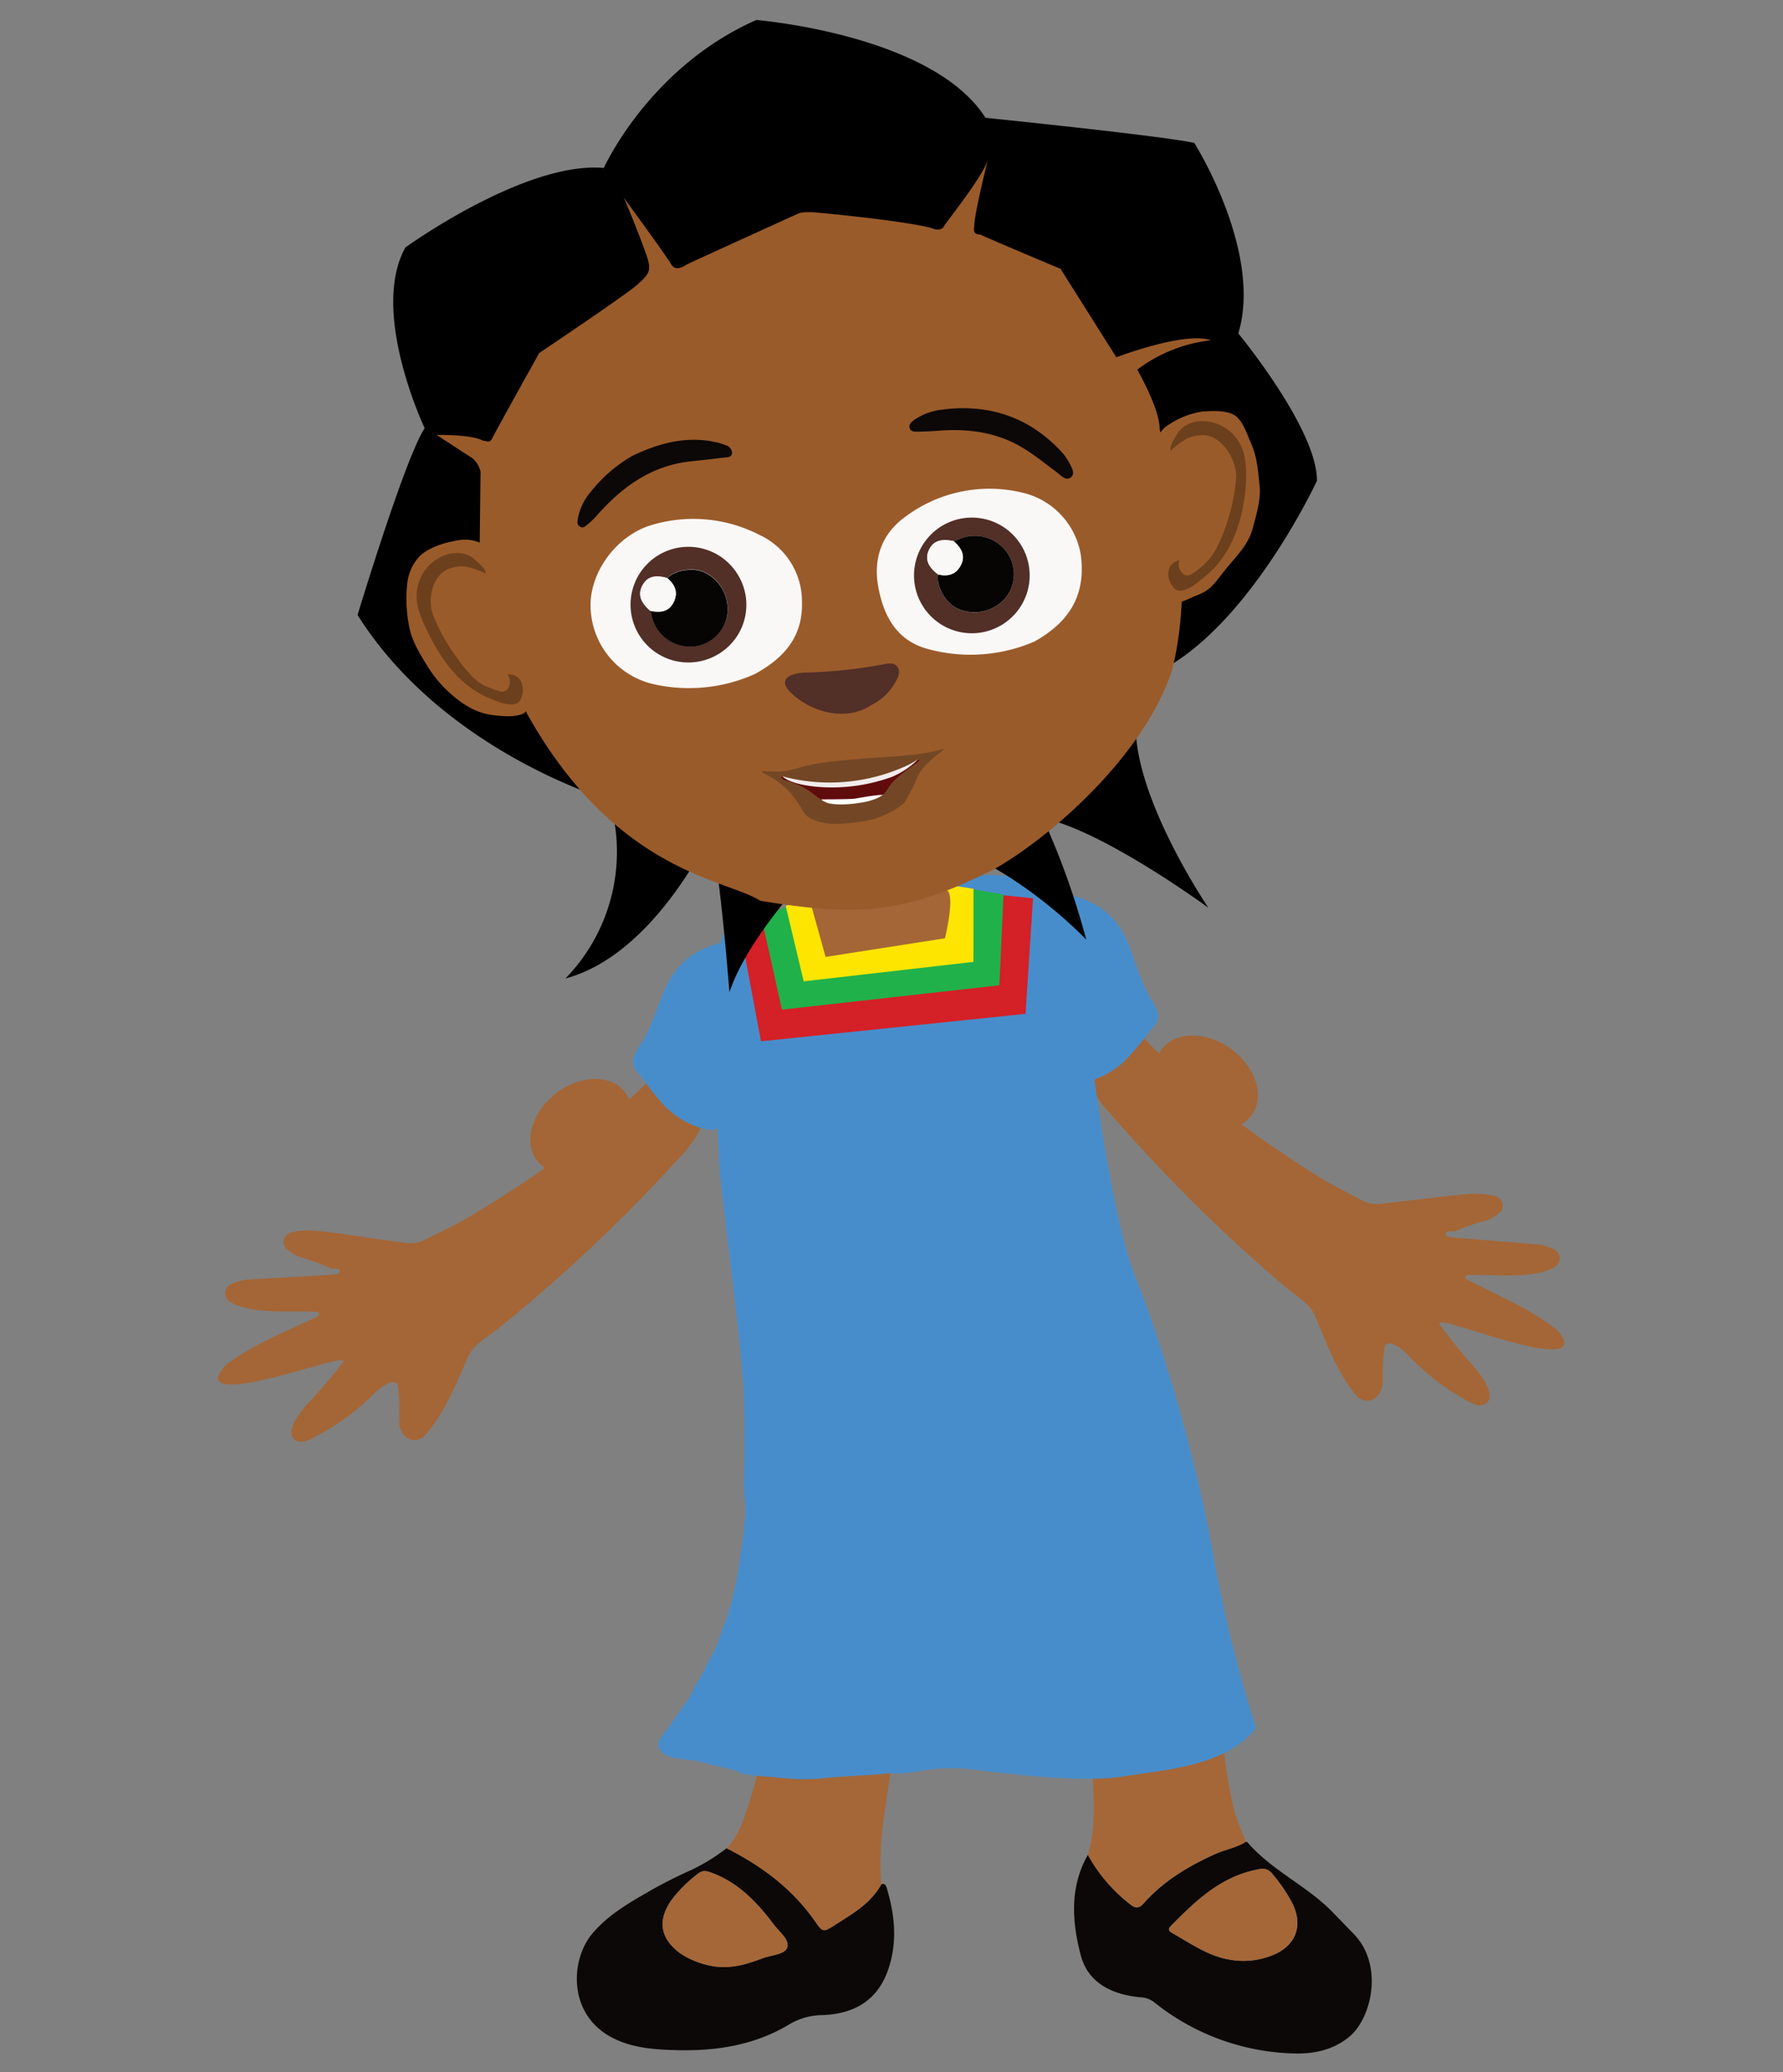 <svg id="Layer_1" data-name="Layer 1" xmlns="http://www.w3.org/2000/svg" width="370" height="430" viewBox="0 0 370 430">
  <rect x="0" y="0" width="370" height="430" fill="#808080" stroke="none"/>
  <defs>
    <style>
      .cls-1 {
        fill: #0c0807;
      }

      .cls-2 {
        fill: #a56737;
      }

      .cls-3 {
        fill: #a46636;
      }

      .cls-4 {
        fill: #488dcb;
      }

      .cls-5 {
        fill: #d42027;
      }

      .cls-6 {
        fill: #21b14b;
      }

      .cls-7 {
        fill: #fde500;
      }

      .cls-8 {
        fill: #9a5b2a;
      }

      .cls-9 {
        fill: #6c401d;
      }

      .cls-10 {
        fill: #faf8f7;
      }

      .cls-11 {
        fill: #522f27;
      }

      .cls-12 {
        fill: #060504;
      }

      .cls-13 {
        fill: #600b0c;
      }

      .cls-14 {
        fill: #f2ecec;
      }

      .cls-15 {
        fill: #fff;
      }

      .cls-16 {
        fill: #734725;
      }
    </style>
  </defs>
  <title>21_Akili_smiles_and_jumps</title>
  <g>
    <g>
      <path class="cls-1" d="M182.89,391c.84-.31,1,.36,1.16.88,1.74,5.9,2.26,11.83-.07,17.69-2.4,6-7.37,8.38-13.45,8.57a13.52,13.52,0,0,0-6.88,2c-7.2,4.3-15.22,5.5-23.48,5.26-4.35-.12-8.71-.42-12.74-2.39-9.69-4.73-9.11-16.26-4.56-21.73,3-3.58,6.92-6,10.88-8.27a92.23,92.23,0,0,1,9.49-4.89,40.39,40.39,0,0,0,7.57-4.63c7.18,3.67,13.53,8.35,18.22,15,1.71,2.44,1.75,2.5,4.2.92C176.86,397.16,180.66,395,182.89,391Zm-34,17.08c3.71.33,6.58-.73,9.45-1.76,1.77-.64,4.51-.76,5-2.15.62-1.65-1.62-3.3-2.76-4.82-3.42-4.57-7.3-8.67-12.85-10.73-1-.37-1.88-.63-2.84.15a28.33,28.33,0,0,0-5.55,5.51c-2.94,4.21-2.34,7.89,1.76,11A17.73,17.73,0,0,0,148.84,408.11Z"/>
      <path class="cls-2" d="M182.89,391c-2.22,4-6,6.12-9.66,8.47-2.45,1.58-2.49,1.52-4.2-.92-4.69-6.69-11-11.37-18.22-15,3.13-3.48,4.13-7.93,5.49-12.2,1.79-5.59,9.18-45.22,10.89-50.84,4.33.66,8.58,1.85,13,1.93,4,.07,8.05.19,12.08.29-1.28,7.95-8.56,49.84-9.26,57.88A57.77,57.77,0,0,0,182.89,391Z"/>
      <path class="cls-2" d="M148.84,408.11a17.73,17.73,0,0,1-7.76-2.84c-4.1-3.07-4.69-6.75-1.76-11a28.33,28.33,0,0,1,5.55-5.51c1-.78,1.84-.52,2.84-.15,5.55,2.06,9.43,6.16,12.85,10.73,1.14,1.52,3.37,3.17,2.76,4.82-.52,1.39-3.25,1.51-5,2.15C155.42,407.38,152.55,408.45,148.84,408.11Z"/>
    </g>
    <g>
      <path class="cls-1" d="M258.52,382.18c.14,0,.32.05.4.15,5,5.8,12.14,8.89,17.44,14.27,1.53,1.55,3,3.12,4.55,4.68,6.32,6.48,3.73,17.61-1,21.42-3.74,3-8,3.61-12.5,3.35a48.22,48.22,0,0,1-28-10.66,4.85,4.85,0,0,0-2.8-.95c-5.76-.57-10.79-2.89-12.33-8.71-1.83-6.95-2.34-14.16,1.48-20.87a33.08,33.08,0,0,0,8.81,10.3c1,.84,1.77.91,2.72-.16,4.05-4.59,9.16-7.67,14.68-10.19C254.09,383.81,256.49,383.45,258.52,382.18Zm-3,24.5a15.76,15.76,0,0,0,7.53-.61c4.8-1.47,7.71-5.27,5.35-10.73a32.41,32.41,0,0,0-4.33-6.47,2.52,2.52,0,0,0-2.82-1c-7.76,1.39-13.08,6.49-18.29,11.8-.57.58-.42,1,.21,1.38C247.12,403.25,250.83,406,255.49,406.67Z"/>
      <path class="cls-2" d="M258.52,382.18c-2,1.27-4.43,1.63-6.59,2.62-5.52,2.52-10.63,5.6-14.68,10.19-.95,1.07-1.69,1-2.72.16a33.08,33.08,0,0,1-8.81-10.3c2-6.23,1-12.63,1-19,0-3.69,0-7.38.05-11.06,8.66,1.89,17.38,2.93,26.24,1.74,1,6.59,1.53,13.26,3.28,19.73C256.89,378.33,257.82,380.21,258.52,382.18Z"/>
      <path class="cls-2" d="M255.49,406.67c-4.66-.66-8.38-3.42-12.35-5.61-.63-.35-.78-.8-.21-1.38,5.21-5.31,10.53-10.42,18.29-11.8a2.52,2.52,0,0,1,2.82,1,32.41,32.41,0,0,1,4.33,6.47c2.36,5.46-.55,9.26-5.35,10.73A15.76,15.76,0,0,1,255.49,406.67Z"/>
    </g>
    <path class="cls-3" d="M322.7,275.66c-5.34-4.1-11.21-6.55-18.32-10.17-.39-.2-.35-.85.09-.89,4.28-.38,13.09,1.11,18.18-1.66a2.18,2.18,0,0,0,1-2.18c-.19-1.54-2.38-2.08-4.07-2.51l-17.49-1.42c-1.3-.24-2.11-.06-2.1-.82s1.41-.35,2-.55a45.7,45.7,0,0,1,6.75-2.27,12.74,12.74,0,0,0,2.72-1.79,2.06,2.06,0,0,0-1.26-3.22c-2.71-.73-5.57-.44-8.35-.15-4.27.45-8.65,1-12.92,1.49-2.25.23-4,.75-6.2-.41-2.76-1.46-6.59-3.36-9.22-5-13.39-8.54-22.91-15.43-34.37-26.88-2.21-2.2-4.71-5.37-7.77-4.76a6.44,6.44,0,0,0-3,1.61,8.75,8.75,0,0,0-3.21,6.17c-.28,5.16,3.83,9.24,7.46,13.34a331.79,331.79,0,0,0,34.18,33.5c2.24,1.9,5,3.33,6.13,6,2.28,5.47,4.53,11.69,8.49,16.45a2.89,2.89,0,0,0,4,.55,4.54,4.54,0,0,0,1.49-3.82,47.76,47.76,0,0,1,.44-6.93c.74-1.58,3.51.38,4.92,1.92A48.13,48.13,0,0,0,303,289.81c1.95,1.17,4.35,2.8,5.78,1,.78-1,.08-2.8-.5-3.89a29.32,29.32,0,0,0-3-4,97.84,97.84,0,0,1-6.64-8.28c.06-1,5.88,1.26,13.46,3.39.52.15,11.43,3.51,12.42,1.09C325,278.12,323.62,276.37,322.7,275.66Z"/>
    <path class="cls-4" d="M208.79,208.56a11.22,11.22,0,0,0,2.36,3c1.91,1.81-.2,1.2,2.2,2.85a29.38,29.38,0,0,1,7.83,8.39,4.82,4.82,0,0,0,1.59,1.75,4.65,4.65,0,0,0,2.36,0,17.37,17.37,0,0,0,9.56-5.8c1.63-1.75,3-3.62,4.48-5.46a3.59,3.59,0,0,0,1.18-2.87,10.8,10.8,0,0,0-1.2-2.64c-2.07-3.33-3-6.32-4.26-10-1.41-4.08-3.15-7-6.34-9.29a19.2,19.2,0,0,0-7.35-2.93c-3.2-.66-1.61-.38-4.77.44a11.94,11.94,0,0,0-7.66,5.68,19.27,19.27,0,0,0-1.59,5.28,18,18,0,0,0-.5,6.06A17.85,17.85,0,0,0,208.79,208.56Z"/>
    <path class="cls-3" d="M47.37,282.86c5.44-4,11.37-6.27,18.57-9.71.39-.19.37-.84-.06-.89-4.27-.49-13.11.78-18.13-2.11a2.18,2.18,0,0,1-1-2.2c.23-1.53,2.43-2,4.13-2.41l17.52-1c1.31-.21,2.11,0,2.12-.76s-1.41-.39-1.94-.6a45.7,45.7,0,0,0-6.69-2.44,12.74,12.74,0,0,1-2.68-1.86,2.06,2.06,0,0,1,1.34-3.18c2.72-.66,5.58-.3,8.36.06,4.26.55,8.62,1.26,12.88,1.81,2.24.29,4,.85,6.2-.25,2.79-1.39,6.67-3.2,9.34-4.81,13.6-8.21,23.28-14.86,35-26,2.26-2.15,4.84-5.25,7.88-4.57a6.44,6.44,0,0,1,2.94,1.68,8.75,8.75,0,0,1,3.06,6.24c.15,5.17-4.06,9.14-7.79,13.15a331.79,331.79,0,0,1-35,32.64c-2.29,1.84-5.08,3.21-6.28,5.89-2.41,5.41-4.82,11.57-8.89,16.23a2.89,2.89,0,0,1-4,.45,4.54,4.54,0,0,1-1.4-3.86,47.76,47.76,0,0,0-.27-6.94c-.71-1.6-3.52.3-5,1.8a48.13,48.13,0,0,1-11,8.26c-2,1.12-4.42,2.69-5.8.89-.75-1,0-2.8.59-3.88a29.32,29.32,0,0,1,3.07-3.88,97.84,97.84,0,0,0,6.84-8.11c0-1-5.91,1.11-13.54,3.06-.52.13-11.52,3.23-12.44.78C45.05,285.26,46.44,283.54,47.37,282.86Z"/>
    <path class="cls-4" d="M167.88,218.23a11.22,11.22,0,0,1-2.43,3c-2,1.77-4.79,1.58-7.23,3.18a29.38,29.38,0,0,0-8,8.2,4.82,4.82,0,0,1-1.63,1.71,4.65,4.65,0,0,1-2.36-.06,17.37,17.37,0,0,1-9.41-6c-1.59-1.79-2.86-3.69-4.34-5.57a3.59,3.59,0,0,1-1.11-2.9,10.8,10.8,0,0,1,1.26-2.61c2.15-3.28,3.13-6.25,4.51-9.92,1.51-4,3.33-6.92,6.57-9.13a19.2,19.2,0,0,1,7.42-2.75,21.54,21.54,0,0,1,9.73.18,11.94,11.94,0,0,1,7.51,5.87,19.27,19.27,0,0,1,1.46,5.32,18,18,0,0,1,.35,6.07A17.85,17.85,0,0,1,167.88,218.23Z"/>
    <path class="cls-4" d="M154.63,368.19l.17,0c1.43.27,2.88.33,4.33.46l4.94.44a38.23,38.23,0,0,0,7-.13c4.08-.39,8.17-.53,12.25-.87a16.44,16.44,0,0,1,3.12-.11,4.3,4.3,0,0,0,1,0c2.21-.23,4.39-.73,6.61-.93a39.31,39.31,0,0,1,6.59,0c2.58.2,22.44,3.13,31.92,1.63s21.76-2.15,28.11-10.1a283,283,0,0,1-9-36.45c-3.55-20.1-10.87-44.4-16-57s-9.3-46.76-9.3-46.76.72-24.87-4.35-31.41c-5.49-7.08-22-5.88-37.3-3.75a134.64,134.64,0,0,0-33.91,9.91c-3.92,1.85-2,40.17-1.57,47.9s5,39.66,5.22,50.51c.09,4.87.06,9.74,0,14.6a26.19,26.19,0,0,0,.13,5.26,17.17,17.17,0,0,1-.11,4.76c-.2,2.29-.55,4.55-.88,6.83a55,55,0,0,1-1.32,7.31,49.88,49.88,0,0,1-1.75,6.23c-1,2.27-1.44,4.63-2.75,6.75a26.4,26.4,0,0,0-1.52,3.09,28,28,0,0,1-1.57,2.7c-.59,1-1,2.1-1.59,3.08-1,1.54-2.14,3-3.14,4.56-.88,1.32-1.88,2.56-2.79,3.86a2.06,2.06,0,0,0-.17,2.63c1.5,2,5.08,1.71,7.24,2.16s4.42,1.09,6.62,1.61a8.87,8.87,0,0,1,2.19.6A5.84,5.84,0,0,0,154.63,368.19Z"/>
    <polygon class="cls-5" points="214.37 186.39 206 185.55 157.88 190.27 153.27 191.32 157.92 216.07 212.81 210.37 214.37 186.39"/>
    <path class="cls-6" d="M208.25,185.61l-6.62-1.13-38.55,3.69a26.3,26.3,0,0,0-2.54,1.14l-2.59.78,4.31,19.41,45.12-5.05Z"/>
    <polygon class="cls-7" points="202.02 184.43 193.18 183.03 167.63 185.96 163.05 187.99 166.78 203.63 202 199.59 202.02 184.43"/>
    <path class="cls-3" d="M171.32,198.56,168,186.63s4-1.05,4.95-4.67,2.25-8.17,11.2-9c8.63-.78,7,3.3,7.57,4.86a39,39,0,0,1,1.18,3.94,3.59,3.59,0,0,0,3.33,2.86c2.24.31-.13,10.07-.13,10.07Z"/>
    <g>
      <path d="M174.16,174.69S156,191.94,151.37,205.9c0,0-2-25.79-3.92-33,0,0-11.51,25.16-30.11,30.14a37.71,37.71,0,0,0,9.13-37s-34.39-10-52.27-38.43c0,0,9.93-32.83,13.93-38.76,0,0-11.47-24.13-4-37.5,0,0,24.76-17.94,41.18-16.5,0,0,9.34-20.87,31.64-30.7,0,0,36.54,2.95,47.55,20.29,0,0,37.66,3.85,43.34,5.23,0,0,14.25,22.56,9.13,39.52,0,0,16.38,19.82,16.32,30.57,0,0-13.25,28.58-31.35,38.8s8.81,49.79,8.81,49.79-21.92-16.09-34.34-18.57a160.59,160.59,0,0,1,9,25.2S198.43,166.2,174.16,174.69Z"/>
      <path class="cls-8" d="M99.53,114l.19-16.12a5.14,5.14,0,0,0-1.86-2.93c-1.39-.85-7.23-4.69-7.23-4.69s7-.19,9.64,1.19c.91,0,1.31.69,2-.74s9.63-17.46,9.63-17.46S130,61.12,132.34,59s2.92-2.77,1.85-5.94-4.12-10.73-4.78-12.09c0,0,8.88,12.12,9.84,13.83s2.84.34,3.3.07,22.86-10.45,22.86-10.45.73-.51,3-.39,22,2.08,25.55,3.54c1.24.22,1.74-.17,2-.74s7.67-9.73,9-13.53c0,0-2.92,11.64-2.78,13.7-.37,2,1,1.46,1.52,1.79s16.38,7,16.38,7l11.58,18.35s14.17-5.44,19.63-3.53A31.07,31.07,0,0,0,236,76.7S240.75,85,240.63,89c6.45,24.1,5.09,39.76,2.65,49.9-5.72,17.71-25.07,34.74-37.14,41.55-18.56,9.26-28.15,9.76-48.36,6.47-6.83-4.51-29.87-5.59-48.48-38.94Z"/>
      <path class="cls-8" d="M104.84,148.62c1.35.08,3.31-.17,4-.71,1-.78,1.3-2.36,1.69-3.53,1.78-5.33,0-11.12-1.83-16.44L107,123.1a29.32,29.32,0,0,0-2.69-6.28,10.29,10.29,0,0,0-5.24-4.42c-2.22-.71-3.57-.43-5.84.08-2,.45-4.93,1.57-6.29,3.09a9.77,9.77,0,0,0-2.44,5.58,29.46,29.46,0,0,0,.45,9.08c.54,2.75,2.19,5.49,3.67,7.87A25.67,25.67,0,0,0,96.15,146C99.27,148.09,101.54,148.42,104.84,148.62Z"/>
      <path class="cls-9" d="M94.06,117.75a6.8,6.8,0,0,1,2.77-.15,18.33,18.33,0,0,1,4,1.43c-.07-1-1-1.68-2.1-2.76a5.82,5.82,0,0,0-1.92-1.2,6.55,6.55,0,0,0-3.37-.19,8.89,8.89,0,0,0-6.79,7c-.81,3.46,1,7.06,2.6,10.24,3.82,7.58,8.49,11.43,12.9,13,.19.07,4.18,2,5.58.48a2.82,2.82,0,0,0,.41-.7,4.33,4.33,0,0,0,.1-3.27,2.69,2.69,0,0,0-2.93-1.66,2.52,2.52,0,0,1-.14,3.19,2,2,0,0,1-1,.37,12.69,12.69,0,0,1-2.43-.77,9.22,9.22,0,0,1-4.33-3.07,26.72,26.72,0,0,1-2.71-3.36,40.11,40.11,0,0,1-4.85-8.76c-1.09-3.22-.26-7.52,2.66-9.25A4.61,4.61,0,0,1,94.06,117.75Z"/>
      <path class="cls-8" d="M248.15,123.62c-1.26.47-3.06,1.57-3.84,1.26-1.15-.46-1.94-1.88-2.66-2.88-3.27-4.57-3.23-10.64-3.07-16.25l.15-5.12a29.32,29.32,0,0,1,.73-6.79c.59-2.2.78-4.14,2.66-5.44a17.4,17.4,0,0,1,7.34-3c2-.15,4.94-.31,6.69.74s2.64,4,3.52,6c1.22,2.73,1.41,5.71,1.72,8.69.29,2.79-.69,6-1.41,8.75-1,3.66-3.47,5.83-5.83,8.79S251.25,122.46,248.15,123.62Z"/>
      <path class="cls-9" d="M249,90.34a6.8,6.8,0,0,0-2.69.67,18.33,18.33,0,0,0-3.38,2.53c-.23-1,.42-1.89,1.2-3.25a5.82,5.82,0,0,1,1.48-1.71,6.55,6.55,0,0,1,3.17-1.17,8.89,8.89,0,0,1,8.55,4.72c1.79,3.07,1.34,8.85.74,12.35-1.43,8.37-5.06,13-8.82,15.79-.16.12-3.41,3.12-5.2,2.1a2.82,2.82,0,0,1-.6-.55,4.33,4.33,0,0,1-1-3.09,2.69,2.69,0,0,1,2.31-2.45,2.52,2.52,0,0,0,1.07,3,2,2,0,0,0,1.08.05,12.69,12.69,0,0,0,2.09-1.45,12.9,12.9,0,0,0,3.86-5,26.72,26.72,0,0,0,1.61-4,40.11,40.11,0,0,0,2.06-9.8c.1-3.4-2.5-7.85-5.8-8.65A4.61,4.61,0,0,0,249,90.34Z"/>
      <path class="cls-10" d="M156.66,139.85A33.33,33.33,0,0,1,135.78,142a16.82,16.82,0,0,1-13.19-15.26c-.64-7.65,5.31-15.74,12.79-17.84A30,30,0,0,1,157.61,111a15.19,15.19,0,0,1,8.81,13.77C166.63,131.21,163.71,136,156.66,139.85Z"/>
      <path class="cls-10" d="M214.64,133.13a33.55,33.55,0,0,1-22.12,1.53c-6.53-1.76-9.21-6.95-10.3-13.07-1-5.79.81-10.82,5.52-14.26a29.09,29.09,0,0,1,24.39-5.11,15.91,15.91,0,0,1,12.18,13.09C225.25,123,222.43,128.79,214.64,133.13Z"/>
      <g>
        <path class="cls-11" d="M148.79,135.89a12,12,0,1,1,4.55-16.25A11.91,11.91,0,0,1,148.79,135.89Zm-13.86-9.18c.09.35.19.7.28,1a8.18,8.18,0,0,0,7.75,6.41,7.77,7.77,0,0,0,7.89-6.16,8.42,8.42,0,0,0-4.58-9.19c-2.32-1.15-6.27-.55-7.75,1.18-2.59-.78-4.25-.3-5.21,1.51S132.86,124.92,134.93,126.7Z"/>
        <path class="cls-12" d="M138.51,120c1.48-1.73,5.43-2.33,7.75-1.18a8.42,8.42,0,0,1,4.58,9.19,7.77,7.77,0,0,1-7.89,6.16,8.18,8.18,0,0,1-7.75-6.41c-.09-.35-.19-.7-.28-1,2,.39,3.8.3,4.84-1.74S140.11,121.35,138.51,120Z"/>
        <path class="cls-10" d="M138.51,120c1.6,1.36,2.25,3,1.26,5s-2.87,2.13-4.84,1.74c-2.08-1.79-2.58-3.41-1.63-5.2S135.92,119.22,138.51,120Z"/>
      </g>
      <g>
        <path class="cls-11" d="M203.3,131.29a12,12,0,1,1,10.28-13.38A12,12,0,0,1,203.3,131.29Zm-10.52-17.16c-.87,1.85-.26,3.47,1.91,5.08-.5,2.22,1.39,5.74,3.7,6.91a8.42,8.42,0,0,0,10.1-1.84,7.77,7.77,0,0,0,.2-10,8.18,8.18,0,0,0-9.77-2.36l-1,.4C195.24,111.72,193.64,112.29,192.78,114.12Z"/>
        <path class="cls-12" d="M194.69,119.2c-.5,2.22,1.39,5.74,3.7,6.91a8.42,8.42,0,0,0,10.1-1.84,7.77,7.77,0,0,0,.2-10,8.18,8.18,0,0,0-9.77-2.36l-1,.4c1.49,1.34,2.52,2.87,1.5,4.92S196.74,119.67,194.69,119.2Z"/>
        <path class="cls-10" d="M194.69,119.2c2,.47,3.76,0,4.73-2s0-3.58-1.5-4.92c-2.68-.59-4.28,0-5.14,1.81S192.52,117.59,194.69,119.2Z"/>
      </g>
      <path class="cls-13" d="M162.58,161.85s-1.47-1.16.55-.56a38.27,38.27,0,0,0,23.95-1.93,20.07,20.07,0,0,0,3.39-1.76c.33-.14.51.17,0,.56s-5,3.35-6.1,5.38-3.36,2.45-3.87,2.64-5.33,1.22-8.59.51C168.75,165.55,168.48,163.36,162.58,161.85Z"/>
      <path class="cls-14" d="M162,160.64s.69,1.85,7,2.57a36.48,36.48,0,0,0,16.07-2,17,17,0,0,0,5.63-3.84Z"/>
      <path class="cls-15" d="M170.45,165.87s5.71,0,6.85-.14,6-1.22,7.78-.67S173.71,170.56,170.45,165.87Z"/>
      <path class="cls-16" d="M178.7,157.44c-2.12.17-6.23.56-8.33.87a31.36,31.36,0,0,0-4.52,1,27.49,27.49,0,0,1-3.24.73,6.32,6.32,0,0,1-1.41.09L158.4,160a.2.2,0,0,0-.09.38,17.13,17.13,0,0,1,7.87,7.16,6.81,6.81,0,0,0,1.27,1.79,4.35,4.35,0,0,0,1.16.69,12.09,12.09,0,0,0,6.26.86,40.2,40.2,0,0,0,5.76-.72,19.16,19.16,0,0,0,6.78-3.32c.6-.46,1-1.81,1.49-2.42a31.81,31.81,0,0,0,1.56-3.38c1.47-2.82,4-4.16,5.56-5.69C190.89,156.89,185.39,156.89,178.7,157.44Zm11.77.7c-.5.38-5,3.35-6.1,5.38s-3.36,2.45-3.87,2.64-5.33,1.22-8.59.51c-3.18-1.11-3.45-3.31-9.35-4.82,0,0-1.47-1.16.55-.56a38.27,38.27,0,0,0,23.95-1.93,20.07,20.07,0,0,0,3.39-1.76C190.8,157.45,191,157.76,190.47,158.14Z"/>
      <path class="cls-11" d="M180.88,146.26c-5.72,3.8-13.16,1.18-17-2.76-1.61-1.65-1.18-3.07,1-3.63a9.66,9.66,0,0,1,2.15-.31,100.84,100.84,0,0,0,16.23-1.7c1.07-.2,2.28-.47,3,.56s.08,2.22-.51,3.22A11.38,11.38,0,0,1,180.88,146.26Z"/>
      <path class="cls-1" d="M131.26,94.57c5.35-2.55,11.24-4.27,17.67-2.73a13.22,13.22,0,0,1,1.65.54,1.75,1.75,0,0,1,1.33,1.56c0,1-1,.95-1.65,1-2.3.29-4.6.55-6.91.79-8.14.87-14.24,5.27-19.46,11.2a14.41,14.41,0,0,1-1.86,1.81c-.47.37-1,1-1.72.51s-.45-1.19-.37-1.82a11.79,11.79,0,0,1,2.68-5.4A29.9,29.9,0,0,1,131.26,94.57Z"/>
      <path class="cls-1" d="M221.48,95.33c.79,1.42,1.78,2.81.77,3.71s-2.21-.5-3.13-1.18c-2.27-1.69-4.47-3.48-6.9-4.94-5.33-3.21-11.14-4-17.22-3.56-1.52.11-3,.19-4.57.22-.65,0-1.42,0-1.66-.76s.39-1.3,1-1.73A12.82,12.82,0,0,1,195.44,85c9.91-1.27,18.36,1.59,25.13,9.07A10.46,10.46,0,0,1,221.48,95.33Z"/>
    </g>
    <ellipse class="cls-3" cx="120.58" cy="233.72" rx="11.56" ry="8.61" transform="translate(-118.77 124.75) rotate(-38.23)"/>
    <ellipse class="cls-3" cx="250.39" cy="224.61" rx="8.61" ry="11.56" transform="translate(-78.62 294.58) rotate(-53.9)"/>
  </g>
</svg>
